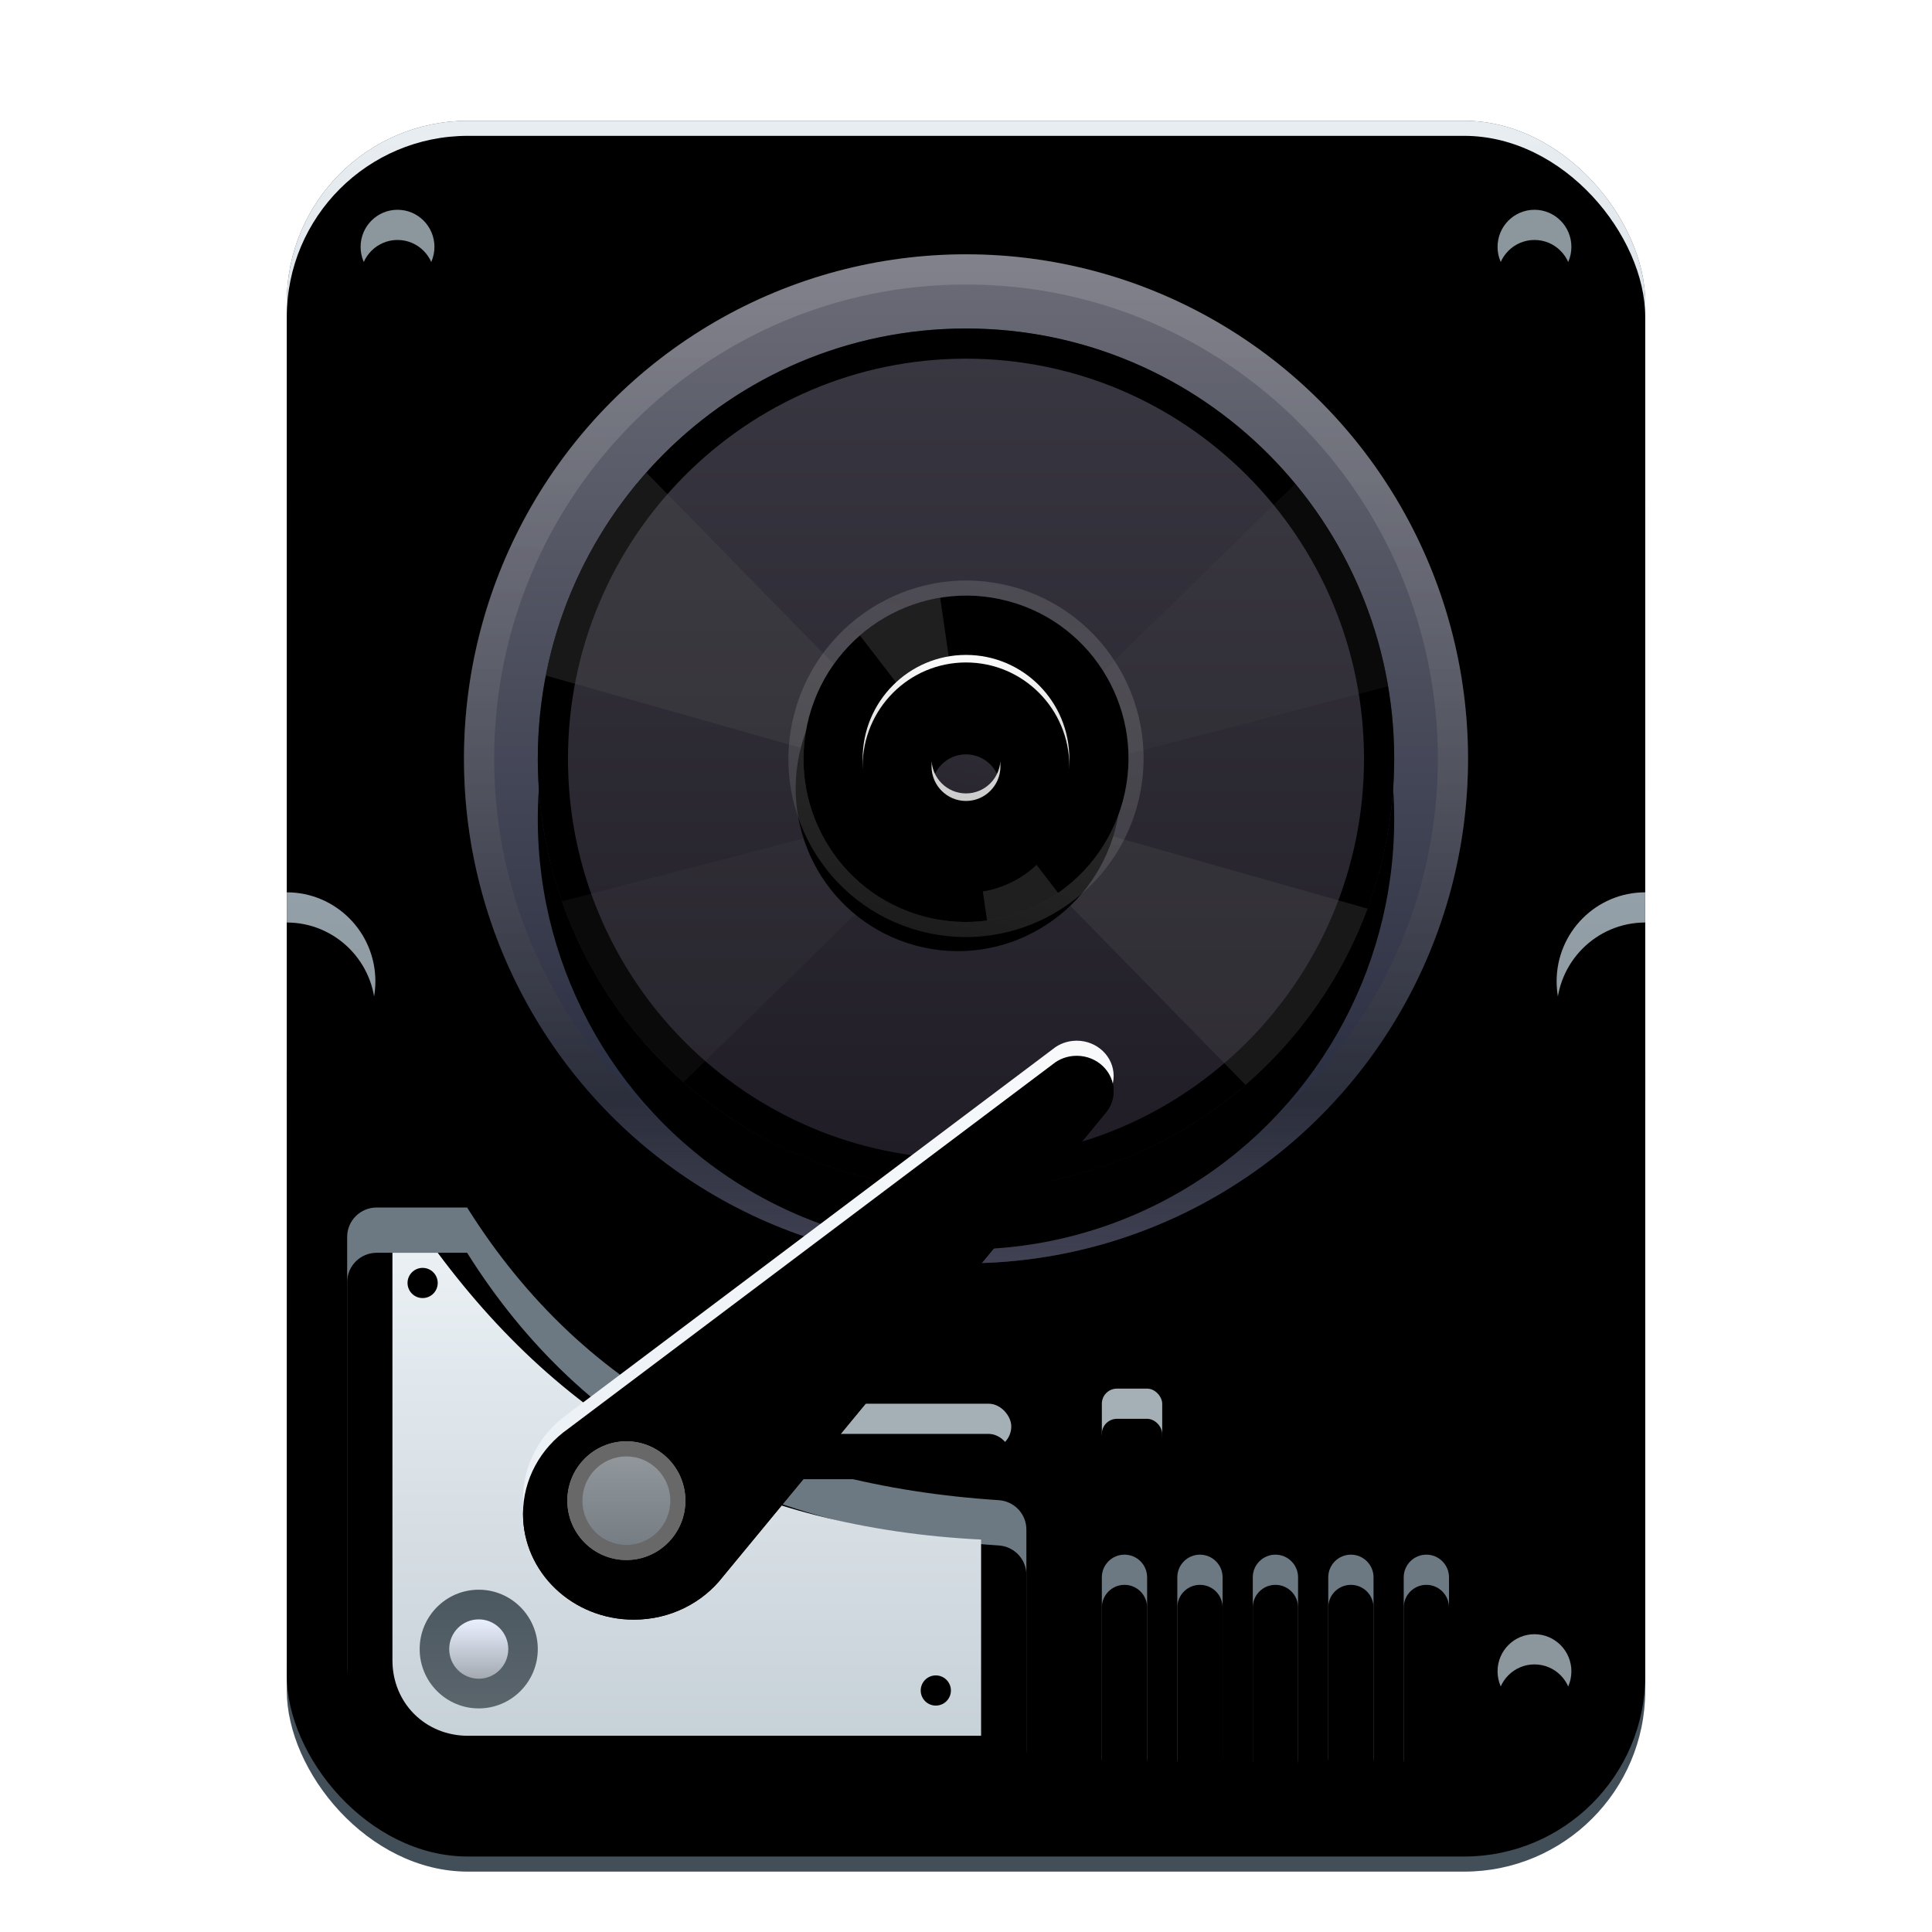<?xml version="1.0" encoding="UTF-8"?>
<svg width="128px" height="128px" viewBox="0 0 128 128" version="1.1" xmlns="http://www.w3.org/2000/svg" xmlns:xlink="http://www.w3.org/1999/xlink">
    <title>apps/128/deepin-diskmanager</title>
    <defs>
        <filter x="-11.1%" y="-6.9%" width="122.2%" height="117.2%" filterUnits="objectBoundingBox" id="filter-1">
            <feOffset dx="0" dy="2" in="SourceAlpha" result="shadowOffsetOuter1"></feOffset>
            <feGaussianBlur stdDeviation="3" in="shadowOffsetOuter1" result="shadowBlurOuter1"></feGaussianBlur>
            <feColorMatrix values="0 0 0 0 0   0 0 0 0 0   0 0 0 0 0  0 0 0 0.2 0" type="matrix" in="shadowBlurOuter1" result="shadowMatrixOuter1"></feColorMatrix>
            <feMerge>
                <feMergeNode in="shadowMatrixOuter1"></feMergeNode>
                <feMergeNode in="SourceGraphic"></feMergeNode>
            </feMerge>
        </filter>
        <linearGradient x1="50%" y1="0%" x2="50%" y2="100%" id="linearGradient-2">
            <stop stop-color="#E9EEF2" offset="0%"></stop>
            <stop stop-color="#95A5AF" offset="100%"></stop>
        </linearGradient>
        <rect id="path-3" x="2.20268248e-13" y="-2.91322522e-13" width="90" height="114" rx="12"></rect>
        <filter x="-0.6%" y="-0.4%" width="101.1%" height="100.9%" filterUnits="objectBoundingBox" id="filter-4">
            <feOffset dx="0" dy="1" in="SourceAlpha" result="shadowOffsetInner1"></feOffset>
            <feComposite in="shadowOffsetInner1" in2="SourceAlpha" operator="arithmetic" k2="-1" k3="1" result="shadowInnerInner1"></feComposite>
            <feColorMatrix values="0 0 0 0 1   0 0 0 0 1   0 0 0 0 1  0 0 0 0.25 0" type="matrix" in="shadowInnerInner1"></feColorMatrix>
        </filter>
        <linearGradient x1="50%" y1="0%" x2="50%" y2="100%" id="linearGradient-5">
            <stop stop-color="#94A0A9" offset="0%"></stop>
            <stop stop-color="#8C979D" offset="100%"></stop>
        </linearGradient>
        <path d="M90,51.119 L90,62.915 C86.758,62.915 84.13,60.274 84.13,57.017 C84.13,53.759 86.758,51.119 90,51.119 Z" id="path-6"></path>
        <filter x="-4.3%" y="-2.1%" width="108.5%" height="108.5%" filterUnits="objectBoundingBox" id="filter-7">
            <feOffset dx="0" dy="0.5" in="SourceAlpha" result="shadowOffsetOuter1"></feOffset>
            <feColorMatrix values="0 0 0 0 1   0 0 0 0 1   0 0 0 0 1  0 0 0 0.5 0" type="matrix" in="shadowOffsetOuter1"></feColorMatrix>
        </filter>
        <filter x="-34.1%" y="-17.0%" width="168.1%" height="138.1%" filterUnits="objectBoundingBox" id="filter-8">
            <feGaussianBlur stdDeviation="1" in="SourceAlpha" result="shadowBlurInner1"></feGaussianBlur>
            <feOffset dx="0" dy="2" in="shadowBlurInner1" result="shadowOffsetInner1"></feOffset>
            <feComposite in="shadowOffsetInner1" in2="SourceAlpha" operator="arithmetic" k2="-1" k3="1" result="shadowInnerInner1"></feComposite>
            <feColorMatrix values="0 0 0 0 0   0 0 0 0 0   0 0 0 0 0  0 0 0 0.2 0" type="matrix" in="shadowInnerInner1"></feColorMatrix>
        </filter>
        <linearGradient x1="50%" y1="0%" x2="50%" y2="100%" id="linearGradient-9">
            <stop stop-color="#94A0A9" offset="0%"></stop>
            <stop stop-color="#8C979D" offset="100%"></stop>
        </linearGradient>
        <path d="M6.152,51.119 L6.152,62.915 C2.91,62.915 0.282,60.274 0.282,57.017 C0.282,53.759 2.91,51.119 6.152,51.119 Z" id="path-10"></path>
        <filter x="-4.5%" y="-2.2%" width="114.0%" height="108.6%" filterUnits="objectBoundingBox" id="filter-11">
            <feOffset dx="0" dy="0.5" in="SourceAlpha" result="shadowOffsetOuter1"></feOffset>
            <feColorMatrix values="0 0 0 0 1   0 0 0 0 1   0 0 0 0 1  0 0 0 0.5 0" type="matrix" in="shadowOffsetOuter1"></feColorMatrix>
        </filter>
        <filter x="-35.8%" y="-17.0%" width="176.6%" height="138.3%" filterUnits="objectBoundingBox" id="filter-12">
            <feGaussianBlur stdDeviation="1" in="SourceAlpha" result="shadowBlurInner1"></feGaussianBlur>
            <feOffset dx="0" dy="2" in="shadowBlurInner1" result="shadowOffsetInner1"></feOffset>
            <feComposite in="shadowOffsetInner1" in2="SourceAlpha" operator="arithmetic" k2="-1" k3="1" result="shadowInnerInner1"></feComposite>
            <feColorMatrix values="0 0 0 0 0   0 0 0 0 0   0 0 0 0 0  0 0 0 0.2 0" type="matrix" in="shadowInnerInner1"></feColorMatrix>
        </filter>
        <ellipse id="path-13" cx="82.663" cy="102.729" rx="2.446" ry="2.458"></ellipse>
        <filter x="-5.1%" y="-5.1%" width="110.2%" height="120.3%" filterUnits="objectBoundingBox" id="filter-14">
            <feOffset dx="0" dy="0.5" in="SourceAlpha" result="shadowOffsetOuter1"></feOffset>
            <feColorMatrix values="0 0 0 0 1   0 0 0 0 1   0 0 0 0 1  0 0 0 0.5 0" type="matrix" in="shadowOffsetOuter1"></feColorMatrix>
        </filter>
        <filter x="-51.1%" y="-50.9%" width="202.2%" height="211.9%" filterUnits="objectBoundingBox" id="filter-15">
            <feGaussianBlur stdDeviation="1.5" in="SourceAlpha" result="shadowBlurInner1"></feGaussianBlur>
            <feOffset dx="0" dy="2" in="shadowBlurInner1" result="shadowOffsetInner1"></feOffset>
            <feComposite in="shadowOffsetInner1" in2="SourceAlpha" operator="arithmetic" k2="-1" k3="1" result="shadowInnerInner1"></feComposite>
            <feColorMatrix values="0 0 0 0 0   0 0 0 0 0   0 0 0 0 0  0 0 0 0.2 0" type="matrix" in="shadowInnerInner1"></feColorMatrix>
        </filter>
        <path d="M82.663,10.814 C84.014,10.814 85.109,9.713 85.109,8.356 C85.109,6.999 84.014,5.898 82.663,5.898 C81.312,5.898 80.217,6.999 80.217,8.356 C80.217,9.713 81.312,10.814 82.663,10.814 Z M7.337,10.814 C8.688,10.814 9.783,9.713 9.783,8.356 C9.783,6.999 8.688,5.898 7.337,5.898 C5.986,5.898 4.891,6.999 4.891,8.356 C4.891,9.713 5.986,10.814 7.337,10.814 Z" id="path-16"></path>
        <filter x="-0.3%" y="-5.1%" width="100.6%" height="120.3%" filterUnits="objectBoundingBox" id="filter-17">
            <feOffset dx="0" dy="0.5" in="SourceAlpha" result="shadowOffsetOuter1"></feOffset>
            <feColorMatrix values="0 0 0 0 1   0 0 0 0 1   0 0 0 0 1  0 0 0 0.5 0" type="matrix" in="shadowOffsetOuter1"></feColorMatrix>
        </filter>
        <filter x="-3.1%" y="-50.9%" width="106.2%" height="211.9%" filterUnits="objectBoundingBox" id="filter-18">
            <feGaussianBlur stdDeviation="1.5" in="SourceAlpha" result="shadowBlurInner1"></feGaussianBlur>
            <feOffset dx="0" dy="2" in="shadowBlurInner1" result="shadowOffsetInner1"></feOffset>
            <feComposite in="shadowOffsetInner1" in2="SourceAlpha" operator="arithmetic" k2="-1" k3="1" result="shadowInnerInner1"></feComposite>
            <feColorMatrix values="0 0 0 0 0   0 0 0 0 0   0 0 0 0 0  0 0 0 0.2 0" type="matrix" in="shadowInnerInner1"></feColorMatrix>
        </filter>
        <path d="M0.087,2.186 L0.087,30.442 C0.087,34.747 3.591,38.237 7.913,38.237 L43.13,38.237 C44.211,38.237 45.087,37.365 45.087,36.289 L45.087,21.572 C45.087,20.546 44.288,19.695 43.259,19.628 C35.474,19.117 28.741,17.368 23.062,14.381 C16.943,11.162 11.933,6.448 8.034,0.237 L2.043,0.237 C0.963,0.237 0.087,1.11 0.087,2.186 Z" id="path-19"></path>
        <filter x="-7.8%" y="-9.2%" width="115.6%" height="118.4%" filterUnits="objectBoundingBox" id="filter-20">
            <feGaussianBlur stdDeviation="2" in="SourceAlpha" result="shadowBlurInner1"></feGaussianBlur>
            <feOffset dx="0" dy="3" in="shadowBlurInner1" result="shadowOffsetInner1"></feOffset>
            <feComposite in="shadowOffsetInner1" in2="SourceAlpha" operator="arithmetic" k2="-1" k3="1" result="shadowInnerInner1"></feComposite>
            <feColorMatrix values="0 0 0 0 0   0 0 0 0 0   0 0 0 0 0  0 0 0 0.2 0" type="matrix" in="shadowInnerInner1"></feColorMatrix>
        </filter>
        <linearGradient x1="50%" y1="0%" x2="50%" y2="100%" id="linearGradient-21">
            <stop stop-color="#EAF0F4" offset="0%"></stop>
            <stop stop-color="#C7D1D8" offset="100%"></stop>
        </linearGradient>
        <path d="M6.087,3.237 C10.517,9.18 15.592,13.771 22.087,17.237 C27.512,20.031 34.316,21.854 42.087,22.237 L42.087,35.237 L8.087,35.237 C5.27,35.237 3.087,33.067 3.087,30.237 L3.087,3.237 L6.087,3.237 Z M39.087,31.237 C38.535,31.237 38.087,31.685 38.087,32.237 C38.087,32.79 38.535,33.237 39.087,33.237 C39.639,33.237 40.087,32.79 40.087,32.237 C40.087,31.685 39.639,31.237 39.087,31.237 Z M5.087,4.237 C4.535,4.237 4.087,4.685 4.087,5.237 C4.087,5.79 4.535,6.237 5.087,6.237 C5.639,6.237 6.087,5.79 6.087,5.237 C6.087,4.685 5.639,4.237 5.087,4.237 Z" id="path-22"></path>
        <filter x="-12.8%" y="-12.5%" width="125.6%" height="131.2%" filterUnits="objectBoundingBox" id="filter-23">
            <feOffset dx="0" dy="1" in="SourceAlpha" result="shadowOffsetOuter1"></feOffset>
            <feGaussianBlur stdDeviation="1.5" in="shadowOffsetOuter1" result="shadowBlurOuter1"></feGaussianBlur>
            <feColorMatrix values="0 0 0 0 0   0 0 0 0 0   0 0 0 0 0  0 0 0 0.276 0" type="matrix" in="shadowBlurOuter1"></feColorMatrix>
        </filter>
        <linearGradient x1="50%" y1="0%" x2="50%" y2="99.448%" id="linearGradient-24">
            <stop stop-color="#4C5860" offset="0%"></stop>
            <stop stop-color="#5A656C" offset="100%"></stop>
        </linearGradient>
        <linearGradient x1="50%" y1="1.833%" x2="50%" y2="100%" id="linearGradient-25">
            <stop stop-color="#A5ABB2" offset="0%"></stop>
            <stop stop-color="#EAF0FF" offset="100%"></stop>
        </linearGradient>
        <rect id="path-26" x="54" y="84" width="4" height="4" rx="1"></rect>
        <filter x="-6.2%" y="-6.2%" width="112.5%" height="125.0%" filterUnits="objectBoundingBox" id="filter-27">
            <feOffset dx="0" dy="0.5" in="SourceAlpha" result="shadowOffsetOuter1"></feOffset>
            <feColorMatrix values="0 0 0 0 1   0 0 0 0 1   0 0 0 0 1  0 0 0 0.5 0" type="matrix" in="shadowOffsetOuter1"></feColorMatrix>
        </filter>
        <filter x="-62.5%" y="-62.5%" width="225.0%" height="237.5%" filterUnits="objectBoundingBox" id="filter-28">
            <feGaussianBlur stdDeviation="1.5" in="SourceAlpha" result="shadowBlurInner1"></feGaussianBlur>
            <feOffset dx="0" dy="2" in="shadowBlurInner1" result="shadowOffsetInner1"></feOffset>
            <feComposite in="shadowOffsetInner1" in2="SourceAlpha" operator="arithmetic" k2="-1" k3="1" result="shadowInnerInner1"></feComposite>
            <feColorMatrix values="0 0 0 0 0   0 0 0 0 0   0 0 0 0 0  0 0 0 0.2 0" type="matrix" in="shadowInnerInner1"></feColorMatrix>
        </filter>
        <rect id="path-29" x="24" y="85" width="24" height="3" rx="1.5"></rect>
        <filter x="-1.0%" y="-8.3%" width="102.1%" height="133.3%" filterUnits="objectBoundingBox" id="filter-30">
            <feOffset dx="0" dy="0.5" in="SourceAlpha" result="shadowOffsetOuter1"></feOffset>
            <feColorMatrix values="0 0 0 0 1   0 0 0 0 1   0 0 0 0 1  0 0 0 0.5 0" type="matrix" in="shadowOffsetOuter1"></feColorMatrix>
        </filter>
        <filter x="-8.3%" y="-66.7%" width="116.7%" height="250.0%" filterUnits="objectBoundingBox" id="filter-31">
            <feGaussianBlur stdDeviation="1" in="SourceAlpha" result="shadowBlurInner1"></feGaussianBlur>
            <feOffset dx="0" dy="2" in="shadowBlurInner1" result="shadowOffsetInner1"></feOffset>
            <feComposite in="shadowOffsetInner1" in2="SourceAlpha" operator="arithmetic" k2="-1" k3="1" result="shadowInnerInner1"></feComposite>
            <feColorMatrix values="0 0 0 0 0   0 0 0 0 0   0 0 0 0 0  0 0 0 0.2 0" type="matrix" in="shadowInnerInner1"></feColorMatrix>
        </filter>
        <linearGradient x1="51.761%" y1="0%" x2="51.761%" y2="100%" id="linearGradient-32">
            <stop stop-color="#6B6C77" offset="0%"></stop>
            <stop stop-color="#2B2F42" offset="83.506%"></stop>
            <stop stop-color="#5F627C" offset="100%"></stop>
        </linearGradient>
        <ellipse id="path-33" cx="33.261" cy="33.424" rx="33.261" ry="33.424"></ellipse>
        <filter x="-10.5%" y="-7.5%" width="121.0%" height="120.9%" filterUnits="objectBoundingBox" id="filter-34">
            <feOffset dx="0" dy="2" in="SourceAlpha" result="shadowOffsetOuter1"></feOffset>
            <feGaussianBlur stdDeviation="2" in="shadowOffsetOuter1" result="shadowBlurOuter1"></feGaussianBlur>
            <feColorMatrix values="0 0 0 0 0   0 0 0 0 0   0 0 0 0 0  0 0 0 0.272 0" type="matrix" in="shadowBlurOuter1"></feColorMatrix>
        </filter>
        <linearGradient x1="50%" y1="0%" x2="50%" y2="100%" id="linearGradient-35">
            <stop stop-color="#FFFFFF" stop-opacity="0.15" offset="0%"></stop>
            <stop stop-color="#000000" stop-opacity="0.328" offset="100%"></stop>
        </linearGradient>
        <linearGradient x1="50%" y1="0%" x2="50%" y2="100%" id="linearGradient-36">
            <stop stop-color="#393741" offset="0%"></stop>
            <stop stop-color="#1F1C25" offset="100%"></stop>
        </linearGradient>
        <ellipse id="path-37" cx="28.37" cy="28.508" rx="28.37" ry="28.508"></ellipse>
        <filter x="-14.1%" y="-7.0%" width="128.2%" height="128.1%" filterUnits="objectBoundingBox" id="filter-38">
            <feOffset dx="0" dy="4" in="SourceAlpha" result="shadowOffsetOuter1"></feOffset>
            <feGaussianBlur stdDeviation="2" in="shadowOffsetOuter1" result="shadowBlurOuter1"></feGaussianBlur>
            <feColorMatrix values="0 0 0 0 0   0 0 0 0 0   0 0 0 0 0  0 0 0 0.3 0" type="matrix" in="shadowBlurOuter1"></feColorMatrix>
        </filter>
        <linearGradient x1="50%" y1="0%" x2="50%" y2="100%" id="linearGradient-39">
            <stop stop-color="#393741" offset="0%"></stop>
            <stop stop-color="#1F1C25" offset="100%"></stop>
        </linearGradient>
        <ellipse id="path-40" cx="10.761" cy="10.814" rx="10.761" ry="10.814"></ellipse>
        <filter x="-18.6%" y="-9.2%" width="137.2%" height="137.0%" filterUnits="objectBoundingBox" id="filter-41">
            <feOffset dx="0" dy="2" in="SourceAlpha" result="shadowOffsetOuter1"></feOffset>
            <feGaussianBlur stdDeviation="1" in="shadowOffsetOuter1" result="shadowBlurOuter1"></feGaussianBlur>
            <feColorMatrix values="0 0 0 0 0   0 0 0 0 0   0 0 0 0 0  0 0 0 0.3 0" type="matrix" in="shadowBlurOuter1"></feColorMatrix>
        </filter>
        <linearGradient x1="50%" y1="0%" x2="50%" y2="100%" id="linearGradient-42">
            <stop stop-color="#E5E5E5" stop-opacity="0.15" offset="0%"></stop>
            <stop stop-color="#565656" stop-opacity="0.328" offset="100%"></stop>
        </linearGradient>
        <linearGradient x1="50%" y1="0%" x2="50%" y2="100%" id="linearGradient-43">
            <stop stop-color="#FBFBFB" offset="0%"></stop>
            <stop stop-color="#B7B7B7" offset="100%"></stop>
        </linearGradient>
        <path d="M33.261,26.542 C37.043,26.542 40.109,29.623 40.109,33.424 C40.109,37.224 37.043,40.305 33.261,40.305 C29.479,40.305 26.413,37.224 26.413,33.424 C26.413,29.623 29.479,26.542 33.261,26.542 Z M33.261,31.13 C32,31.13 30.978,32.157 30.978,33.424 C30.978,34.691 32,35.718 33.261,35.718 C34.522,35.718 35.543,34.691 35.543,33.424 C35.543,32.157 34.522,31.13 33.261,31.13 Z" id="path-44"></path>
        <filter x="-29.2%" y="-14.5%" width="158.4%" height="158.1%" filterUnits="objectBoundingBox" id="filter-45">
            <feOffset dx="0" dy="2" in="SourceAlpha" result="shadowOffsetOuter1"></feOffset>
            <feGaussianBlur stdDeviation="1" in="shadowOffsetOuter1" result="shadowBlurOuter1"></feGaussianBlur>
            <feColorMatrix values="0 0 0 0 0   0 0 0 0 0   0 0 0 0 0  0 0 0 0.3 0" type="matrix" in="shadowBlurOuter1"></feColorMatrix>
        </filter>
        <filter x="-16.4%" y="-1.8%" width="132.9%" height="132.7%" filterUnits="objectBoundingBox" id="filter-46">
            <feOffset dx="0" dy="0.5" in="SourceAlpha" result="shadowOffsetInner1"></feOffset>
            <feComposite in="shadowOffsetInner1" in2="SourceAlpha" operator="arithmetic" k2="-1" k3="1" result="shadowInnerInner1"></feComposite>
            <feColorMatrix values="0 0 0 0 1   0 0 0 0 1   0 0 0 0 1  0 0 0 0.5 0" type="matrix" in="shadowInnerInner1"></feColorMatrix>
        </filter>
        <linearGradient x1="97.247%" y1="6.767%" x2="6.271%" y2="89.468%" id="linearGradient-47">
            <stop stop-color="#F7F9FB" offset="0%"></stop>
            <stop stop-color="#ECF1F6" offset="100%"></stop>
        </linearGradient>
        <path d="M13.241,34.51 L38.55,3.844 C38.912,3.434 39.13,2.907 39.13,2.333 C39.13,1.047 38.034,0 36.684,0 C36.082,0 35.53,0.205 35.104,0.554 L2.981,24.718 C1.171,25.994 0,28.043 0,30.351 C0,34.223 3.285,37.356 7.337,37.356 C9.759,37.356 11.904,36.238 13.241,34.51 Z" id="path-48"></path>
        <filter x="-8.9%" y="-6.7%" width="117.9%" height="118.7%" filterUnits="objectBoundingBox" id="filter-49">
            <feOffset dx="0" dy="1" in="SourceAlpha" result="shadowOffsetOuter1"></feOffset>
            <feGaussianBlur stdDeviation="1" in="shadowOffsetOuter1" result="shadowBlurOuter1"></feGaussianBlur>
            <feColorMatrix values="0 0 0 0 0   0 0 0 0 0   0 0 0 0 0  0 0 0 0.3 0" type="matrix" in="shadowBlurOuter1"></feColorMatrix>
        </filter>
        <filter x="-6.4%" y="-4.0%" width="112.8%" height="113.4%" filterUnits="objectBoundingBox" id="filter-50">
            <feOffset dx="0" dy="1" in="SourceAlpha" result="shadowOffsetInner1"></feOffset>
            <feComposite in="shadowOffsetInner1" in2="SourceAlpha" operator="arithmetic" k2="-1" k3="1" result="shadowInnerInner1"></feComposite>
            <feColorMatrix values="0 0 0 0 1   0 0 0 0 1   0 0 0 0 1  0 0 0 0.942 0" type="matrix" in="shadowInnerInner1"></feColorMatrix>
        </filter>
        <linearGradient x1="50%" y1="0%" x2="50%" y2="97.679%" id="linearGradient-51">
            <stop stop-color="#959B9F" offset="0%"></stop>
            <stop stop-color="#727A81" offset="100%"></stop>
        </linearGradient>
        <path d="M55.5,95 C56.328,95 57,95.672 57,96.5 L57,108.5 C57,109.328 56.328,110 55.5,110 C54.672,110 54,109.328 54,108.5 L54,96.5 C54,95.672 54.672,95 55.5,95 Z M60.5,95 C61.328,95 62,95.672 62,96.5 L62,108.5 C62,109.328 61.328,110 60.5,110 C59.672,110 59,109.328 59,108.5 L59,96.5 C59,95.672 59.672,95 60.5,95 Z M65.5,95 C66.328,95 67,95.672 67,96.5 L67,108.5 C67,109.328 66.328,110 65.5,110 C64.672,110 64,109.328 64,108.5 L64,96.5 C64,95.672 64.672,95 65.5,95 Z M70.5,95 C71.328,95 72,95.672 72,96.5 L72,108.5 C72,109.328 71.328,110 70.5,110 C69.672,110 69,109.328 69,108.5 L69,96.5 C69,95.672 69.672,95 70.5,95 Z M75.5,95 C76.328,95 77,95.672 77,96.5 L77,108.5 C77,109.328 76.328,110 75.5,110 C74.672,110 74,109.328 74,108.5 L74,96.5 C74,95.672 74.672,95 75.5,95 Z" id="path-52"></path>
        <filter x="-1.1%" y="-1.7%" width="102.2%" height="106.7%" filterUnits="objectBoundingBox" id="filter-53">
            <feOffset dx="0" dy="0.5" in="SourceAlpha" result="shadowOffsetOuter1"></feOffset>
            <feColorMatrix values="0 0 0 0 1   0 0 0 0 1   0 0 0 0 1  0 0 0 0.5 0" type="matrix" in="shadowOffsetOuter1"></feColorMatrix>
        </filter>
        <filter x="-8.7%" y="-13.3%" width="117.4%" height="130.0%" filterUnits="objectBoundingBox" id="filter-54">
            <feGaussianBlur stdDeviation="1" in="SourceAlpha" result="shadowBlurInner1"></feGaussianBlur>
            <feOffset dx="0" dy="2" in="shadowBlurInner1" result="shadowOffsetInner1"></feOffset>
            <feComposite in="shadowOffsetInner1" in2="SourceAlpha" operator="arithmetic" k2="-1" k3="1" result="shadowInnerInner1"></feComposite>
            <feColorMatrix values="0 0 0 0 0   0 0 0 0 0   0 0 0 0 0  0 0 0 0.2 0" type="matrix" in="shadowInnerInner1"></feColorMatrix>
        </filter>
    </defs>
    <g id="apps/128/deepin-diskmanager" stroke="none" stroke-width="1" fill="none" fill-rule="evenodd">
        <g id="编组-5" filter="url(#filter-1)" transform="translate(19, 6)">
            <rect id="矩形" fill="#424F59" x="0" y="0" width="90" height="116" rx="12"></rect>
            <g id="矩形备份">
                <use fill="url(#linearGradient-2)" fill-rule="evenodd" xlink:href="#path-3"></use>
                <use fill="black" fill-opacity="1" filter="url(#filter-4)" xlink:href="#path-3"></use>
            </g>
            <g id="形状结合">
                <use fill="black" fill-opacity="1" filter="url(#filter-7)" xlink:href="#path-6"></use>
                <use fill="url(#linearGradient-5)" fill-rule="evenodd" xlink:href="#path-6"></use>
                <use fill="black" fill-opacity="1" filter="url(#filter-8)" xlink:href="#path-6"></use>
            </g>
            <g id="形状结合备份" transform="translate(3.076, 57.017) scale(-1, 1) translate(-3.076, -57.017)">
                <use fill="black" fill-opacity="1" filter="url(#filter-11)" xlink:href="#path-10"></use>
                <use fill="url(#linearGradient-9)" fill-rule="evenodd" xlink:href="#path-10"></use>
                <use fill="black" fill-opacity="1" filter="url(#filter-12)" xlink:href="#path-10"></use>
            </g>
            <g id="椭圆形备份-7">
                <use fill="black" fill-opacity="1" filter="url(#filter-14)" xlink:href="#path-13"></use>
                <use fill="#8C969D" fill-rule="evenodd" xlink:href="#path-13"></use>
                <use fill="black" fill-opacity="1" filter="url(#filter-15)" xlink:href="#path-13"></use>
            </g>
            <g id="形状结合">
                <use fill="black" fill-opacity="1" filter="url(#filter-17)" xlink:href="#path-16"></use>
                <use fill="#8C969D" fill-rule="evenodd" xlink:href="#path-16"></use>
                <use fill="black" fill-opacity="1" filter="url(#filter-18)" xlink:href="#path-16"></use>
            </g>
            <g id="编组-4" transform="translate(3.913, 71.763)">
                <g id="路径">
                    <use fill="#6C7982" fill-rule="evenodd" xlink:href="#path-19"></use>
                    <use fill="black" fill-opacity="1" filter="url(#filter-20)" xlink:href="#path-19"></use>
                </g>
                <g id="形状结合" fill-rule="nonzero">
                    <use fill="black" fill-opacity="1" filter="url(#filter-23)" xlink:href="#path-22"></use>
                    <use fill="url(#linearGradient-21)" xlink:href="#path-22"></use>
                </g>
                <g id="Group-7" transform="translate(4.891, 25.559)" fill-rule="nonzero">
                    <path d="M7.826,3.934 C7.826,6.105 6.073,7.864 3.913,7.864 C1.753,7.864 0,6.105 0,3.934 C0,1.762 1.753,0 3.913,0 C6.073,0 7.826,1.762 7.826,3.934 Z" id="Shape" fill="url(#linearGradient-24)"></path>
                    <path d="M5.87,3.933 C5.87,5.019 4.993,5.898 3.913,5.898 C2.833,5.898 1.957,5.019 1.957,3.933 C1.957,2.847 2.833,1.966 3.913,1.966 C4.993,1.966 5.87,2.847 5.87,3.933 Z" id="Shape" fill="url(#linearGradient-25)" transform="translate(3.913, 3.932) scale(-1, 1) rotate(-180) translate(-3.913, -3.932)"></path>
                </g>
            </g>
            <g id="矩形备份-2">
                <use fill="black" fill-opacity="1" filter="url(#filter-27)" xlink:href="#path-26"></use>
                <use fill="#A4AFB6" fill-rule="evenodd" xlink:href="#path-26"></use>
                <use fill="black" fill-opacity="1" filter="url(#filter-28)" xlink:href="#path-26"></use>
            </g>
            <g id="矩形">
                <use fill="black" fill-opacity="1" filter="url(#filter-30)" xlink:href="#path-29"></use>
                <use fill="#A4AFB6" fill-rule="evenodd" xlink:href="#path-29"></use>
                <use fill="black" fill-opacity="1" filter="url(#filter-31)" xlink:href="#path-29"></use>
            </g>
            <g id="编组-23" transform="translate(11.739, 8.848)">
                <g id="椭圆形">
                    <use fill="black" fill-opacity="1" filter="url(#filter-34)" xlink:href="#path-33"></use>
                    <use fill="url(#linearGradient-32)" fill-rule="evenodd" xlink:href="#path-33"></use>
                </g>
                <path d="M33.261,0 C51.63,0 66.522,14.964 66.522,33.424 C66.522,51.883 51.63,66.847 33.261,66.847 C14.891,66.847 0,51.883 0,33.424 C0,14.964 14.891,0 33.261,0 Z M33.261,2 C15.998,2 2,16.067 2,33.424 C2,50.781 15.998,64.847 33.261,64.847 C50.524,64.847 64.522,50.781 64.522,33.424 C64.522,16.067 50.524,2 33.261,2 Z" id="椭圆形" fill="url(#linearGradient-35)" fill-rule="nonzero"></path>
                <g id="编组-21" transform="translate(4.891, 4.915)">
                    <g id="椭圆形备份-2">
                        <use fill="black" fill-opacity="1" filter="url(#filter-38)" xlink:href="#path-37"></use>
                        <use fill="url(#linearGradient-36)" fill-rule="evenodd" xlink:href="#path-37"></use>
                    </g>
                    <path d="M28.37,0 C44.038,0 56.739,12.764 56.739,28.508 C56.739,44.253 44.038,57.017 28.37,57.017 C12.701,57.017 0,44.253 0,28.508 C0,12.764 12.701,0 28.37,0 Z M28.37,2 C13.808,2 2,13.866 2,28.508 C2,43.151 13.808,55.017 28.37,55.017 C42.931,55.017 54.739,43.151 54.739,28.508 C54.739,13.866 42.931,2 28.37,2 Z" id="椭圆形备份-2" fill="#000000" fill-rule="nonzero"></path>
                    <path d="M29.268,30.751 L9.658,49.937 C6.033,46.738 3.226,42.624 1.594,37.955 L29.268,30.751 Z M50.186,10.284 C53.312,14.058 55.486,18.656 56.338,23.705 L29.268,30.751 Z" id="形状结合" fill-opacity="0.305" fill="#4F4F50" fill-rule="nonzero" opacity="0.414"></path>
                    <path d="M27.967,30.774 L54.972,38.436 C53.288,42.99 50.48,46.994 46.886,50.108 L27.967,30.774 Z M7.188,9.543 L27.967,30.774 L0.531,22.992 C1.526,17.89 3.876,13.276 7.188,9.543 Z" id="形状结合" fill-opacity="0.305" fill="#4F4F50" fill-rule="nonzero"></path>
                </g>
                <g id="编组-22" transform="translate(33.261, 33.424) rotate(-345) translate(-33.261, -33.424)translate(22.5, 22.61)">
                    <g id="椭圆形备份-3">
                        <use fill="black" fill-opacity="1" filter="url(#filter-41)" xlink:href="#path-40"></use>
                        <use fill="url(#linearGradient-39)" fill-rule="evenodd" xlink:href="#path-40"></use>
                    </g>
                    <path d="M10.761,-9.09494702e-13 C16.704,-9.09494702e-13 21.522,4.841 21.522,10.814 C21.522,16.786 16.704,21.627 10.761,21.627 C4.818,21.627 -9.09494702e-13,16.786 -9.09494702e-13,10.814 C-9.09494702e-13,4.841 4.818,-9.09494702e-13 10.761,-9.09494702e-13 Z M10.761,5 C7.585,5 5,7.597 5,10.814 C5,14.03 7.585,16.627 10.761,16.627 C13.937,16.627 16.522,14.03 16.522,10.814 C16.522,7.597 13.937,5 10.761,5 Z" id="椭圆形备份-3" fill="#000000" fill-rule="nonzero"></path>
                    <path d="M10.761,-1 C17.257,-1 22.522,4.29 22.522,10.814 C22.522,17.337 17.257,22.627 10.761,22.627 C4.264,22.627 -1,17.337 -1,10.814 C-1,4.29 4.264,-1 10.761,-1 Z M10.761,-9.09938791e-13 C4.818,-9.09938791e-13 -9.09938791e-13,4.841 -9.09938791e-13,10.814 C-9.09938791e-13,16.786 4.818,21.627 10.761,21.627 C16.704,21.627 21.522,16.786 21.522,10.814 C21.522,4.841 16.704,-9.09938791e-13 10.761,-9.09938791e-13 Z" id="椭圆形备份-3" fill="url(#linearGradient-42)" fill-rule="nonzero"></path>
                    <path d="M13.012,13.271 L18.959,17.819 C17.862,19.113 16.468,20.145 14.882,20.806 L12.078,14.283 C12.44,13.999 12.756,13.657 13.012,13.271 Z M6.347,0.949 L8.806,6.67 C7.779,6.812 6.861,7.318 6.196,8.058 L1.857,4.74 C2.97,3.094 4.523,1.774 6.347,0.949 Z" id="形状结合" fill-opacity="0.401" fill="#4F4F50" fill-rule="nonzero"></path>
                </g>
                <g id="形状结合">
                    <use fill="black" fill-opacity="1" filter="url(#filter-45)" xlink:href="#path-44"></use>
                    <use fill="url(#linearGradient-43)" fill-rule="evenodd" xlink:href="#path-44"></use>
                    <use fill="black" fill-opacity="1" filter="url(#filter-46)" xlink:href="#path-44"></use>
                </g>
            </g>
            <g id="编组-3" transform="translate(15.652, 60.949)">
                <g id="Shape" fill-rule="nonzero">
                    <use fill="black" fill-opacity="1" filter="url(#filter-49)" xlink:href="#path-48"></use>
                    <use fill="url(#linearGradient-47)" xlink:href="#path-48"></use>
                    <use fill="black" fill-opacity="1" filter="url(#filter-50)" xlink:href="#path-48"></use>
                </g>
                <ellipse id="椭圆形" fill="url(#linearGradient-51)" cx="6.846" cy="30.475" rx="3.911" ry="3.932"></ellipse>
                <path d="M6.846,26.542 C9.006,26.542 10.757,28.303 10.757,30.475 C10.757,32.646 9.006,34.407 6.846,34.407 C4.686,34.407 2.935,32.646 2.935,30.475 C2.935,28.303 4.686,26.542 6.846,26.542 Z M6.846,27.542 C5.239,27.542 3.935,28.854 3.935,30.475 C3.935,32.095 5.239,33.407 6.846,33.407 C8.452,33.407 9.757,32.095 9.757,30.475 C9.757,28.854 8.452,27.542 6.846,27.542 Z" id="椭圆形" fill="#696868" fill-rule="nonzero"></path>
            </g>
            <g id="形状结合">
                <use fill="black" fill-opacity="1" filter="url(#filter-53)" xlink:href="#path-52"></use>
                <use fill="#6C7982" fill-rule="evenodd" xlink:href="#path-52"></use>
                <use fill="black" fill-opacity="1" filter="url(#filter-54)" xlink:href="#path-52"></use>
            </g>
        </g>
        <g id="Guide-128" transform="translate(4, 4)"></g>
    </g>
</svg>